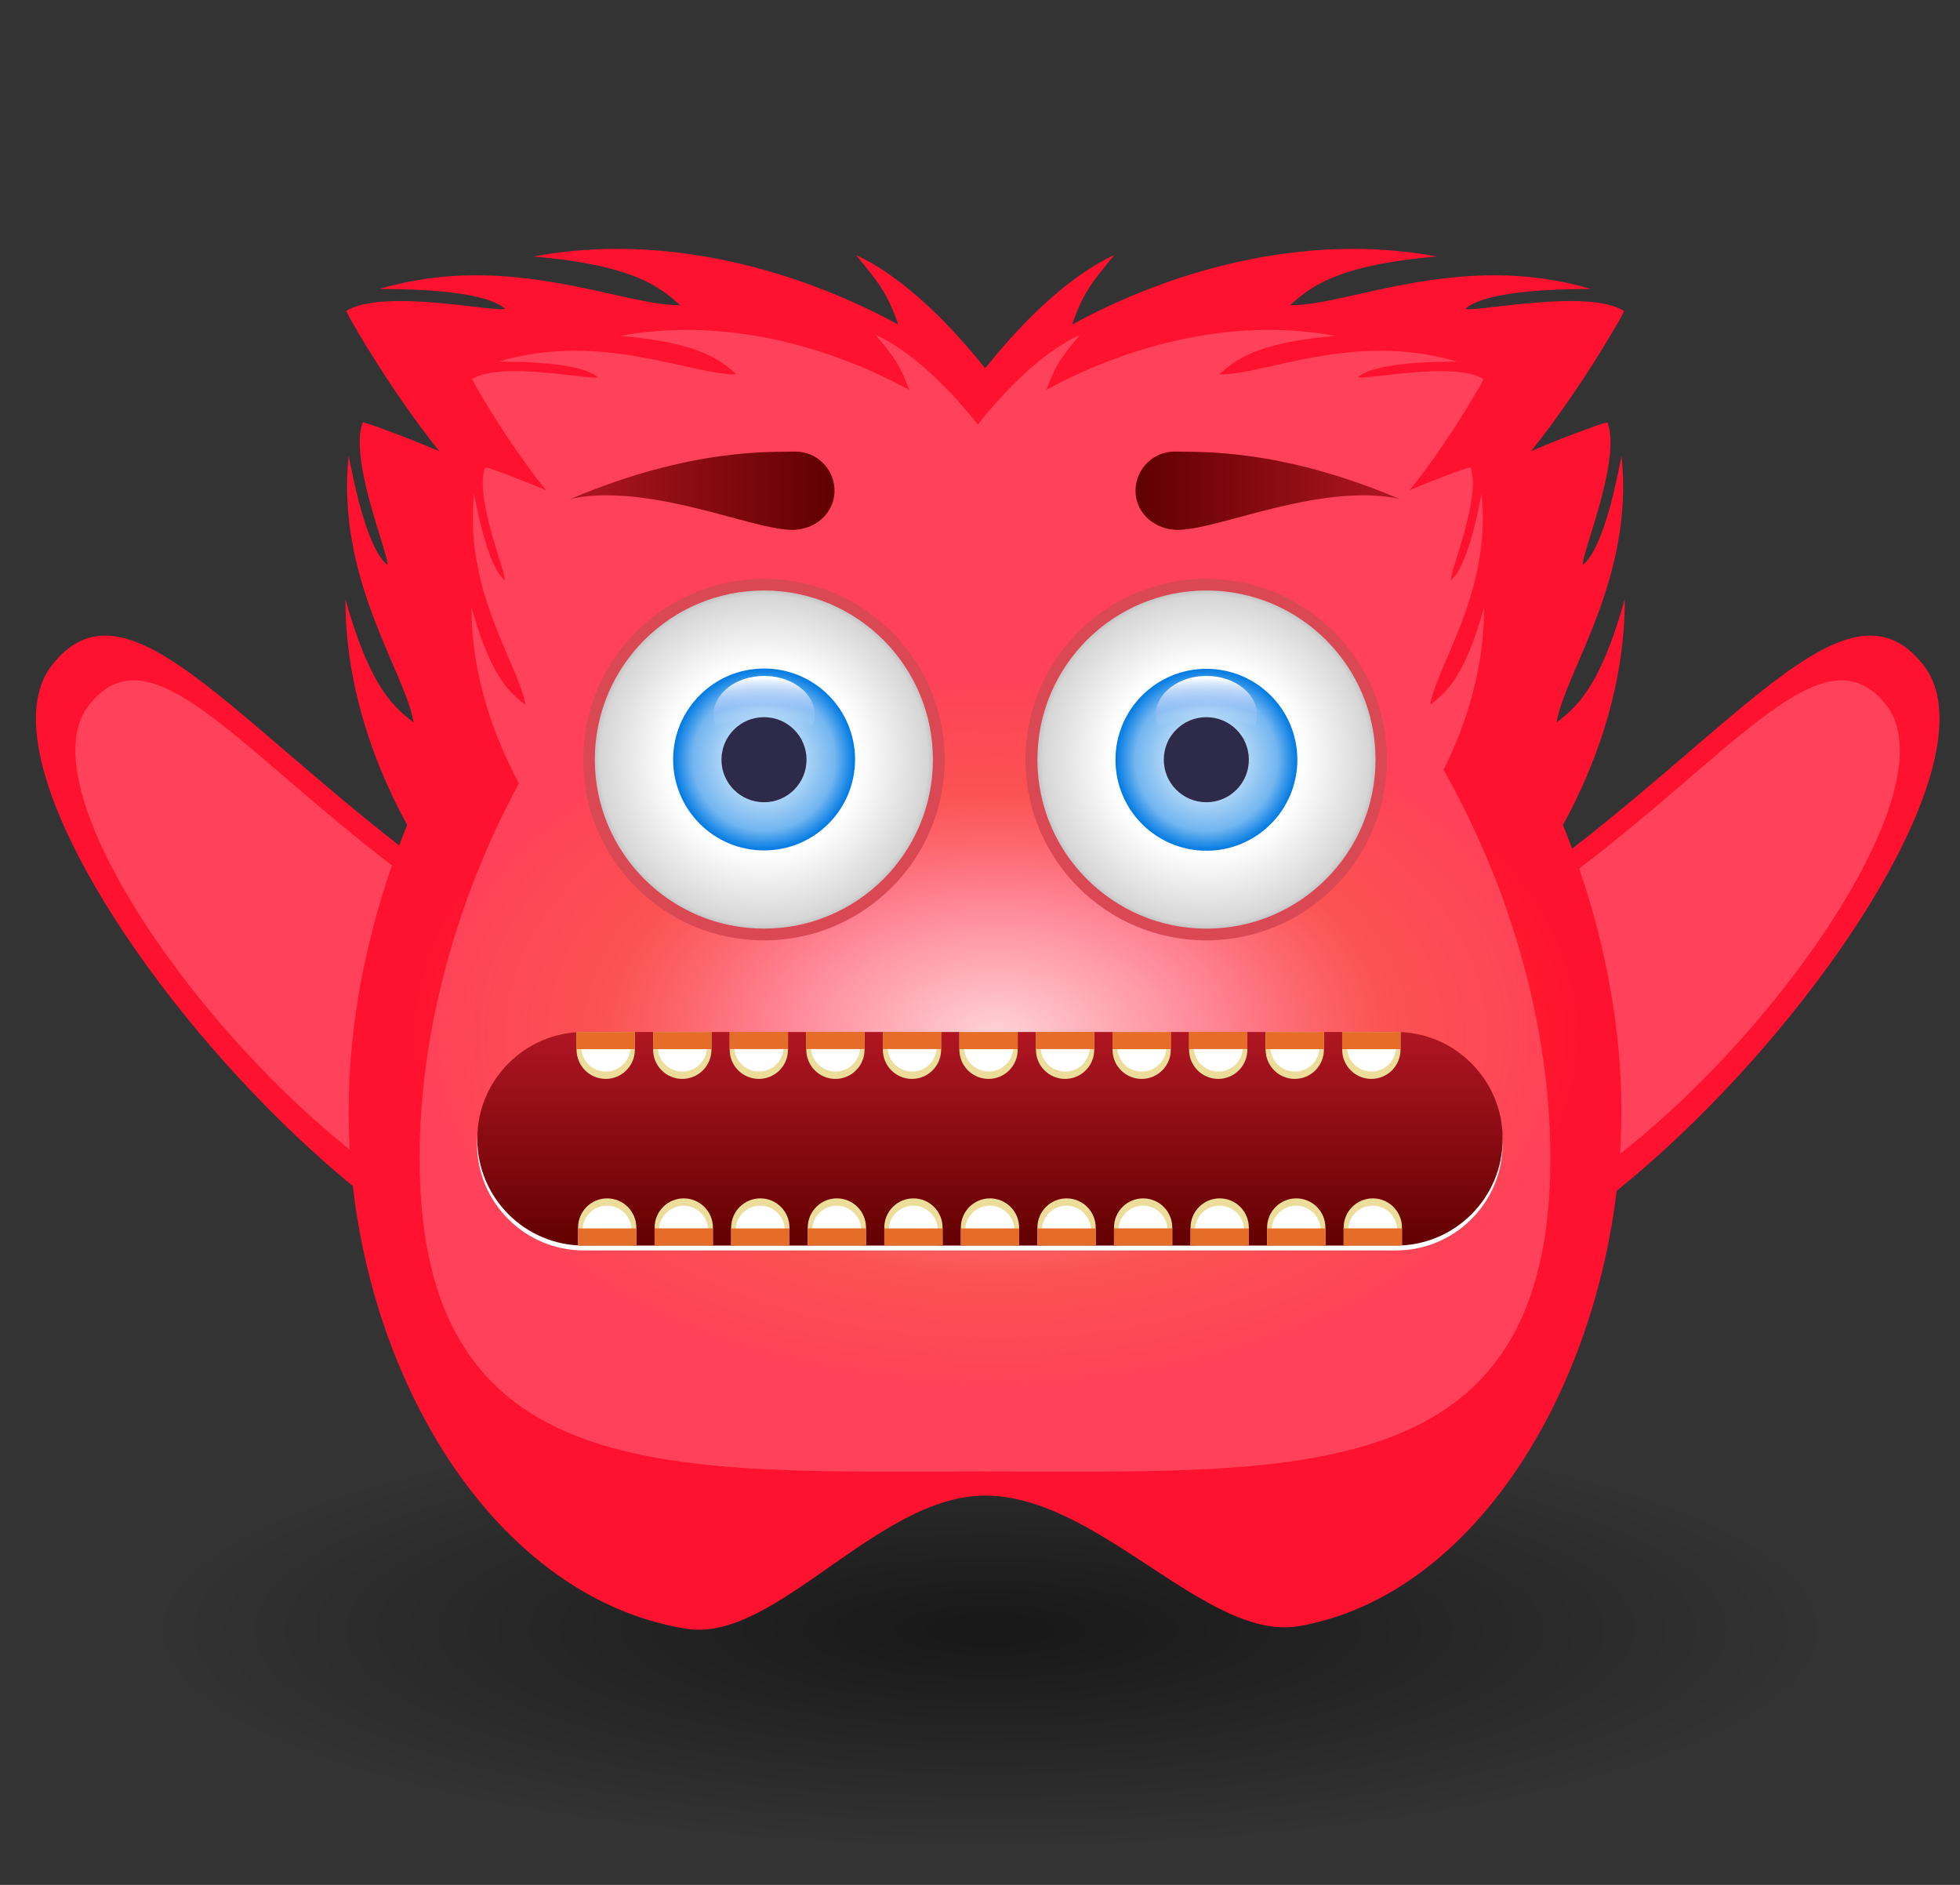 <svg width="52" height="50" viewBox="0 0 52 50" fill="none" xmlns="http://www.w3.org/2000/svg">
<rect x="0" y="0" width="52" height="50" fill="#333333" stroke="none"/>
<ellipse cx="26.279" cy="43.24" rx="22.264" ry="5.802" fill="url(#paint0_radial_34254_128902)" fill-opacity="0.5"/>
<path d="M51.033 17.647C48.815 14.808 45.597 20.228 38.7 24.656C31.723 29.134 31.499 29.075 34.125 33.165C38.264 39.612 54.244 21.756 51.033 17.647Z" fill="#FF122F"/>
<path opacity="0.2" d="M50.047 18.709C48.181 16.321 45.475 20.88 39.672 24.605C33.804 28.373 33.615 28.322 35.824 31.762C39.307 37.186 52.748 22.166 50.047 18.709Z" fill="white"/>
<path d="M1.377 17.647C3.594 14.808 6.812 20.228 13.71 24.656C20.686 29.134 20.91 29.075 18.284 33.165C14.145 39.612 -1.835 21.756 1.377 17.647Z" fill="#FF122F"/>
<path opacity="0.2" d="M2.356 18.709C4.222 16.321 6.928 20.88 12.731 24.605C18.599 28.373 18.788 28.322 16.579 31.762C13.097 37.186 -0.345 22.166 2.356 18.709Z" fill="white"/>
<path d="M43.017 29.48C43.017 20.156 35.459 9.75 26.134 9.75C16.809 9.75 9.25 20.156 9.25 29.48C9.25 35.937 12.875 42.339 18.201 43.206C20.566 43.591 23.266 39.674 26.134 39.674C29.175 39.674 32.028 43.58 34.493 43.132C35.427 42.962 36.305 42.607 37.116 42.102C40.728 39.849 43.017 34.611 43.017 29.48Z" fill="#FF122F"/>
<path d="M9.188 8.249C9.265 8.42 9.364 8.592 9.474 8.767C9.473 8.767 9.472 8.768 9.471 8.768C12.187 13.363 15.739 16.873 19.662 16.873C22.59 16.873 25.351 14.961 27.68 12.063C27.125 10.988 24.98 7.82 22.711 6.765C23.35 7.541 23.54 7.783 23.833 8.612C21.334 7.245 17.755 6.13 14.153 6.804C16.891 7.041 17.53 7.645 18.048 8.094C16.537 8.126 13.533 6.637 10.068 7.665C10.604 7.671 12.799 7.663 13.403 8.191C13.124 8.289 10.148 7.642 9.188 8.249Z" fill="#FF122F"/>
<path d="M9.626 11.203C9.792 11.244 9.963 11.303 10.137 11.373C10.138 11.372 10.138 11.372 10.138 11.371C14.711 13.032 18.452 15.626 19.11 19.14C19.602 21.763 18.351 24.558 16.145 27.13C15.09 26.812 11.891 25.422 10.565 23.567C11.368 24.009 11.616 24.139 12.408 24.263C10.764 22.253 9.164 19.234 9.164 15.894C9.836 18.307 10.485 18.778 10.974 19.167C10.748 17.808 8.91 15.367 9.25 12.09C9.346 12.569 9.706 14.537 10.282 14.989C10.321 14.723 9.243 12.166 9.626 11.203Z" fill="#FF122F"/>
<path d="M43.087 8.249C43.009 8.42 42.91 8.592 42.8 8.767C42.801 8.767 42.802 8.768 42.803 8.768C40.088 13.363 36.535 16.873 32.612 16.873C29.684 16.873 26.923 14.961 24.594 12.063C25.15 10.988 27.295 7.82 29.563 6.765C28.924 7.541 28.735 7.783 28.441 8.612C30.941 7.245 34.519 6.13 38.121 6.804C35.383 7.041 34.744 7.645 34.226 8.094C35.737 8.126 38.741 6.637 42.206 7.665C41.67 7.671 39.476 7.663 38.872 8.191C39.151 8.289 42.126 7.642 43.087 8.249Z" fill="#FF122F"/>
<path d="M42.645 11.203C42.479 11.244 42.308 11.303 42.134 11.373C42.133 11.372 42.133 11.372 42.133 11.371C37.56 13.032 33.819 15.626 33.161 19.14C32.669 21.763 33.92 24.558 36.126 27.13C37.181 26.812 40.38 25.422 41.706 23.567C40.903 24.009 40.655 24.139 39.862 24.263C41.507 22.253 43.106 19.234 43.107 15.894C42.435 18.307 41.786 18.778 41.297 19.167C41.522 17.808 43.361 15.367 43.021 12.09C42.925 12.569 42.565 14.537 41.989 14.989C41.949 14.723 43.028 12.166 42.645 11.203Z" fill="#FF122F"/>
<path opacity="0.2" d="M38.3 20.422C38.932 19.148 39.376 17.672 39.376 16.108C38.844 18.018 38.331 18.39 37.943 18.698C38.122 17.623 39.577 15.691 39.307 13.098C39.231 13.476 38.946 15.033 38.491 15.392C38.46 15.181 39.313 13.157 39.011 12.395C38.879 12.428 38.743 12.475 38.605 12.53V12.528C38.194 12.677 37.791 12.836 37.4 13.004C38.015 12.232 38.594 11.375 39.132 10.464C39.131 10.464 39.131 10.464 39.13 10.463C39.218 10.325 39.295 10.189 39.357 10.054C38.596 9.573 36.241 10.085 36.02 10.008C36.498 9.589 38.236 9.597 38.66 9.592C35.917 8.777 33.54 9.956 32.344 9.931C32.754 9.576 33.259 9.097 35.427 8.91C32.576 8.377 29.743 9.259 27.765 10.341C27.998 9.686 28.148 9.494 28.654 8.879C27.651 9.345 26.681 10.331 25.942 11.259C25.203 10.331 24.232 9.345 23.23 8.879C23.736 9.494 23.886 9.686 24.119 10.341C22.14 9.259 19.308 8.377 16.456 8.91C18.624 9.097 19.13 9.576 19.54 9.931C18.344 9.956 15.966 8.777 13.224 9.592C13.648 9.597 15.385 9.589 15.863 10.008C15.642 10.085 13.287 9.573 12.527 10.054C12.588 10.189 12.666 10.325 12.754 10.463C12.753 10.464 12.752 10.464 12.752 10.464C13.29 11.375 13.869 12.232 14.484 13.004C14.092 12.836 13.69 12.677 13.279 12.528C13.278 12.528 13.278 12.529 13.278 12.53C13.14 12.475 13.005 12.428 12.873 12.395C12.57 13.157 13.424 15.181 13.393 15.392C12.937 15.033 12.652 13.476 12.576 13.098C12.307 15.691 13.762 17.623 13.94 18.698C13.553 18.39 13.04 18.018 12.508 16.108C12.508 17.821 13.04 19.427 13.768 20.778C12.106 23.854 11.133 27.376 11.133 30.726C11.133 39.527 17.848 39.035 26.132 39.035C34.417 39.035 41.132 39.527 41.132 30.726C41.132 27.246 40.082 23.581 38.3 20.422Z" fill="white"/>
<ellipse opacity="0.9" cx="26.423" cy="27.449" rx="15.556" ry="9.636" fill="url(#paint1_radial_34254_128902)"/>
<path d="M39.866 30.339C39.866 31.902 38.598 33.17 37.034 33.17H15.488C13.924 33.17 12.656 31.902 12.656 30.339C12.656 28.776 13.924 27.508 15.488 27.508H37.034C38.598 27.508 39.866 28.776 39.866 30.339Z" fill="white"/>
<path d="M25.062 20.15C25.062 22.798 22.916 24.945 20.268 24.945C17.619 24.945 15.472 22.798 15.472 20.15C15.472 17.502 17.619 15.355 20.268 15.355C22.916 15.355 25.062 17.502 25.062 20.15Z" fill="#DA4854"/>
<path fill-rule="evenodd" clip-rule="evenodd" d="M24.751 20.149C24.751 22.625 22.743 24.633 20.266 24.633C17.789 24.633 15.781 22.625 15.781 20.149C15.781 17.672 17.789 15.664 20.266 15.664C22.743 15.664 24.751 17.672 24.751 20.149Z" fill="url(#paint2_radial_34254_128902)"/>
<path fill-rule="evenodd" clip-rule="evenodd" d="M22.685 20.147C22.685 21.479 21.605 22.559 20.272 22.559C18.94 22.559 17.859 21.479 17.859 20.147C17.859 18.814 18.94 17.734 20.272 17.734C21.605 17.734 22.685 18.814 22.685 20.147Z" fill="url(#paint3_radial_34254_128902)"/>
<path d="M21.398 20.153C21.398 20.776 20.893 21.281 20.27 21.281C19.646 21.281 19.141 20.776 19.141 20.153C19.141 19.529 19.646 19.024 20.27 19.024C20.893 19.024 21.398 19.529 21.398 20.153Z" fill="#2E2A49"/>
<ellipse cx="20.273" cy="18.962" rx="1.343" ry="1.032" fill="url(#paint4_radial_34254_128902)"/>
<path d="M36.797 20.15C36.797 22.798 34.651 24.945 32.001 24.945C29.353 24.945 27.206 22.798 27.206 20.15C27.206 17.501 29.353 15.354 32.001 15.354C34.651 15.354 36.797 17.501 36.797 20.15Z" fill="#DA4854"/>
<path fill-rule="evenodd" clip-rule="evenodd" d="M36.494 20.149C36.494 22.626 34.486 24.634 32.008 24.634C29.532 24.634 27.523 22.626 27.523 20.149C27.523 17.672 29.532 15.664 32.008 15.664C34.486 15.664 36.494 17.672 36.494 20.149Z" fill="url(#paint5_radial_34254_128902)"/>
<path fill-rule="evenodd" clip-rule="evenodd" d="M34.419 20.155C34.419 21.487 33.339 22.567 32.007 22.567C30.674 22.567 29.594 21.487 29.594 20.155C29.594 18.822 30.674 17.742 32.007 17.742C33.339 17.742 34.419 18.822 34.419 20.155Z" fill="url(#paint6_radial_34254_128902)"/>
<path d="M33.133 20.152C33.133 20.776 32.628 21.281 32.005 21.281C31.381 21.281 30.876 20.776 30.876 20.152C30.876 19.529 31.381 19.024 32.005 19.024C32.628 19.024 33.133 19.529 33.133 20.152Z" fill="#2E2A49"/>
<ellipse cx="32.007" cy="18.962" rx="1.343" ry="1.032" fill="url(#paint7_radial_34254_128902)"/>
<path d="M15.49 27.375C13.929 27.375 12.662 28.648 12.662 30.208C12.662 31.774 13.929 33.041 15.49 33.041H37.04C38.6 33.041 39.867 31.774 39.867 30.208C39.867 28.648 38.6 27.375 37.04 27.375H15.49Z" fill="url(#paint8_linear_34254_128902)"/>
<path d="M15.297 27.375V27.847C15.297 28.274 15.643 28.62 16.07 28.62C16.497 28.62 16.843 28.274 16.843 27.847V27.375H15.297Z" fill="#EDDD9A"/>
<path d="M15.422 27.375V27.773C15.422 28.133 15.714 28.425 16.074 28.425C16.434 28.425 16.726 28.133 16.726 27.773V27.375H15.422Z" fill="white"/>
<rect width="1.546" height="0.455" transform="matrix(-1 0 0 1 16.844 27.375)" fill="#E66D28"/>
<path d="M17.328 27.375C17.328 27.376 17.328 27.378 17.328 27.379V27.847C17.328 28.274 17.675 28.62 18.101 28.62C18.528 28.62 18.875 28.274 18.875 27.847V27.379C18.875 27.378 18.874 27.376 18.874 27.375H17.328Z" fill="#EDDD9A"/>
<path d="M17.453 27.375V27.773C17.453 28.133 17.745 28.425 18.105 28.425C18.465 28.425 18.757 28.133 18.757 27.773V27.375H17.453Z" fill="white"/>
<rect width="1.546" height="0.455" transform="matrix(-1 0 0 1 18.875 27.375)" fill="#E66D28"/>
<path d="M19.359 27.375V27.847C19.359 28.274 19.706 28.62 20.133 28.62C20.56 28.62 20.906 28.274 20.906 27.847V27.375H19.359Z" fill="#EDDD9A"/>
<path d="M19.485 27.375C19.484 27.376 19.484 27.377 19.484 27.378V27.773C19.484 28.133 19.776 28.425 20.136 28.425C20.496 28.425 20.788 28.133 20.788 27.773V27.378C20.788 27.377 20.788 27.376 20.788 27.375H19.485Z" fill="white"/>
<rect width="1.547" height="0.455" transform="matrix(1 0 0 -1 19.359 27.828)" fill="#E66D28"/>
<path d="M21.391 27.375V27.847C21.391 28.274 21.737 28.62 22.164 28.62C22.591 28.62 22.937 28.274 22.937 27.847V27.375H21.391Z" fill="#EDDD9A"/>
<path d="M21.516 27.375V27.773C21.516 28.133 21.808 28.425 22.168 28.425C22.528 28.425 22.82 28.133 22.82 27.773V27.375H21.516Z" fill="white"/>
<rect width="1.547" height="0.455" transform="matrix(1 0 0 -1 21.391 27.828)" fill="#E66D28"/>
<path d="M23.422 27.375V27.847C23.422 28.274 23.768 28.62 24.195 28.62C24.622 28.62 24.968 28.274 24.968 27.847V27.375H23.422Z" fill="#EDDD9A"/>
<path d="M23.547 27.375V27.773C23.547 28.133 23.839 28.425 24.199 28.425C24.559 28.425 24.851 28.133 24.851 27.773V27.375H23.547Z" fill="white"/>
<rect width="1.546" height="0.455" transform="matrix(1 0 0 -1 23.422 27.828)" fill="#E66D28"/>
<path d="M25.454 27.375C25.454 27.376 25.453 27.378 25.453 27.379V27.847C25.453 28.274 25.8 28.62 26.226 28.62C26.654 28.62 27 28.274 27 27.847V27.375H25.454Z" fill="#EDDD9A"/>
<path d="M25.579 27.375C25.579 27.376 25.578 27.377 25.578 27.378V27.773C25.578 28.133 25.87 28.425 26.23 28.425C26.591 28.425 26.883 28.133 26.883 27.773V27.375H25.579Z" fill="white"/>
<rect width="1.546" height="0.455" transform="matrix(-1 0 0 1 27 27.375)" fill="#E66D28"/>
<path d="M27.484 27.375V27.847C27.484 28.274 27.831 28.62 28.258 28.62C28.685 28.62 29.031 28.274 29.031 27.847V27.379C29.031 27.378 29.031 27.376 29.031 27.375H27.484Z" fill="#EDDD9A"/>
<path d="M27.61 27.375C27.609 27.376 27.609 27.377 27.609 27.378V27.773C27.609 28.133 27.901 28.425 28.262 28.425C28.622 28.425 28.914 28.133 28.914 27.773V27.375H27.61Z" fill="white"/>
<rect width="1.547" height="0.455" transform="matrix(1 0 0 -1 27.484 27.828)" fill="#E66D28"/>
<path d="M29.516 27.375V27.847C29.516 28.274 29.862 28.62 30.289 28.62C30.716 28.62 31.062 28.274 31.062 27.847V27.375H29.516Z" fill="#EDDD9A"/>
<path d="M29.641 27.375V27.773C29.641 28.133 29.933 28.425 30.292 28.425C30.653 28.425 30.945 28.133 30.945 27.773V27.375H29.641Z" fill="white"/>
<rect width="1.546" height="0.455" transform="matrix(-1 0 0 1 31.062 27.375)" fill="#E66D28"/>
<path d="M31.547 27.375V27.847C31.547 28.274 31.893 28.62 32.32 28.62C32.748 28.62 33.093 28.274 33.093 27.847V27.375H31.547Z" fill="#EDDD9A"/>
<path d="M31.672 27.375V27.773C31.672 28.133 31.964 28.425 32.324 28.425C32.684 28.425 32.976 28.133 32.976 27.773V27.375H31.672Z" fill="white"/>
<rect width="1.546" height="0.455" transform="matrix(1 0 0 -1 31.547 27.828)" fill="#E66D28"/>
<path d="M33.578 27.375V27.847C33.578 28.274 33.924 28.62 34.351 28.62C34.778 28.62 35.124 28.274 35.124 27.847V27.379C35.124 27.378 35.124 27.376 35.124 27.375H33.578Z" fill="#EDDD9A"/>
<path d="M33.703 27.375V27.773C33.703 28.133 33.995 28.425 34.355 28.425C34.715 28.425 35.008 28.133 35.008 27.773V27.378C35.008 27.377 35.007 27.376 35.007 27.375H33.703Z" fill="white"/>
<rect width="1.546" height="0.455" transform="matrix(-1 0 0 1 35.125 27.375)" fill="#E66D28"/>
<path d="M35.61 27.375C35.61 27.376 35.609 27.378 35.609 27.379V27.847C35.609 28.274 35.956 28.62 36.383 28.62C36.81 28.62 37.156 28.274 37.156 27.847V27.375H35.61Z" fill="#EDDD9A"/>
<path d="M35.734 27.375V27.773C35.734 28.133 36.026 28.425 36.386 28.425C36.746 28.425 37.038 28.133 37.038 27.773V27.375H35.734Z" fill="white"/>
<rect width="1.546" height="0.455" transform="matrix(-1 0 0 1 37.156 27.375)" fill="#E66D28"/>
<path d="M15.336 33.034V32.563C15.336 32.135 15.682 31.789 16.109 31.789C16.536 31.789 16.882 32.135 16.882 32.563V33.034H15.336Z" fill="#EDDD9A"/>
<path d="M15.453 33.034V32.637C15.453 32.276 15.745 31.984 16.105 31.984C16.465 31.984 16.758 32.276 16.758 32.637V33.034H15.453Z" fill="white"/>
<rect width="1.546" height="0.455" transform="matrix(-1 0 0 1 16.883 32.586)" fill="#E66D28"/>
<path d="M17.367 33.034C17.367 33.033 17.367 33.032 17.367 33.03V32.563C17.367 32.135 17.714 31.789 18.14 31.789C18.568 31.789 18.914 32.135 18.914 32.563V33.034H17.367Z" fill="#EDDD9A"/>
<path d="M17.484 33.034V32.637C17.484 32.276 17.776 31.984 18.136 31.984C18.496 31.984 18.788 32.276 18.788 32.637V33.031C18.788 33.032 18.788 33.033 18.788 33.034H17.484Z" fill="white"/>
<rect width="1.546" height="0.455" transform="matrix(1 0 0 -1 17.367 33.039)" fill="#E66D28"/>
<path d="M19.399 33.034C19.399 33.033 19.398 33.032 19.398 33.03V32.563C19.398 32.135 19.745 31.789 20.172 31.789C20.599 31.789 20.945 32.135 20.945 32.563V33.03C20.945 33.032 20.945 33.033 20.945 33.034H19.399Z" fill="#EDDD9A"/>
<path d="M19.516 33.034C19.516 33.033 19.516 33.032 19.516 33.031V32.637C19.516 32.276 19.808 31.984 20.168 31.984C20.528 31.984 20.82 32.276 20.82 32.637V33.031C20.82 33.032 20.82 33.033 20.82 33.034H19.516Z" fill="white"/>
<rect width="1.547" height="0.455" transform="matrix(-1 0 0 1 20.945 32.586)" fill="#E66D28"/>
<path d="M21.43 33.034V32.563C21.43 32.135 21.776 31.789 22.203 31.789C22.63 31.789 22.976 32.135 22.976 32.563V33.034H21.43Z" fill="#EDDD9A"/>
<path d="M21.547 33.034C21.547 33.033 21.547 33.032 21.547 33.031V32.637C21.547 32.276 21.839 31.984 22.199 31.984C22.559 31.984 22.851 32.276 22.851 32.637V33.034H21.547Z" fill="white"/>
<rect width="1.546" height="0.455" transform="matrix(1 0 0 -1 21.43 33.039)" fill="#E66D28"/>
<path d="M23.461 33.034V32.563C23.461 32.135 23.807 31.789 24.234 31.789C24.661 31.789 25.007 32.135 25.007 32.563V33.034H23.461Z" fill="#EDDD9A"/>
<path d="M23.578 33.034V32.637C23.578 32.276 23.87 31.984 24.23 31.984C24.59 31.984 24.883 32.276 24.883 32.637V33.034H23.578Z" fill="white"/>
<rect width="1.546" height="0.455" transform="matrix(-1 0 0 1 25.008 32.586)" fill="#E66D28"/>
<path d="M25.492 33.034V32.563C25.492 32.135 25.838 31.789 26.265 31.789C26.692 31.789 27.038 32.135 27.038 32.563V33.034H25.492Z" fill="#EDDD9A"/>
<path d="M25.609 33.034V32.637C25.609 32.276 25.901 31.984 26.261 31.984C26.621 31.984 26.913 32.276 26.913 32.637V33.031C26.913 33.032 26.913 33.033 26.913 33.034H25.609Z" fill="white"/>
<rect width="1.546" height="0.455" transform="matrix(-1 0 0 1 27.039 32.586)" fill="#E66D28"/>
<path d="M27.524 33.034C27.524 33.033 27.523 33.032 27.523 33.03V32.563C27.523 32.135 27.87 31.789 28.297 31.789C28.724 31.789 29.07 32.135 29.07 32.563V33.034H27.524Z" fill="#EDDD9A"/>
<path d="M27.641 33.034C27.641 33.033 27.641 33.032 27.641 33.031V32.637C27.641 32.276 27.933 31.984 28.293 31.984C28.653 31.984 28.945 32.276 28.945 32.637V33.034H27.641Z" fill="white"/>
<rect width="1.546" height="0.455" transform="matrix(-1 0 0 1 29.07 32.586)" fill="#E66D28"/>
<path d="M29.555 33.034V32.563C29.555 32.135 29.901 31.789 30.328 31.789C30.755 31.789 31.101 32.135 31.101 32.563V33.034H29.555Z" fill="#EDDD9A"/>
<path d="M29.672 33.034C29.672 33.033 29.672 33.032 29.672 33.031V32.637C29.672 32.276 29.965 31.984 30.324 31.984C30.684 31.984 30.976 32.276 30.976 32.637V33.034H29.672Z" fill="white"/>
<rect width="1.546" height="0.455" transform="matrix(1 0 0 -1 29.555 33.039)" fill="#E66D28"/>
<path d="M31.586 33.034V32.563C31.586 32.135 31.932 31.789 32.359 31.789C32.786 31.789 33.132 32.135 33.132 32.563V33.034H31.586Z" fill="#EDDD9A"/>
<path d="M31.703 33.034V32.637C31.703 32.276 31.995 31.984 32.355 31.984C32.715 31.984 33.008 32.276 33.008 32.637V33.034H31.703Z" fill="white"/>
<rect width="1.546" height="0.455" transform="matrix(-1 0 0 1 33.133 32.586)" fill="#E66D28"/>
<path d="M33.618 33.034C33.618 33.033 33.617 33.032 33.617 33.03V32.563C33.617 32.135 33.964 31.789 34.391 31.789C34.818 31.789 35.164 32.135 35.164 32.563V33.034H33.618Z" fill="#EDDD9A"/>
<path d="M33.734 33.034V32.637C33.734 32.276 34.026 31.984 34.386 31.984C34.747 31.984 35.039 32.276 35.039 32.637V33.034H33.734Z" fill="white"/>
<rect width="1.546" height="0.455" transform="matrix(-1 0 0 1 35.164 32.586)" fill="#E66D28"/>
<path d="M35.648 33.034V32.563C35.648 32.135 35.995 31.789 36.422 31.789C36.849 31.789 37.195 32.135 37.195 32.563V33.034H35.648Z" fill="#EDDD9A"/>
<path d="M35.766 33.034C35.766 33.033 35.766 33.032 35.766 33.031V32.637C35.766 32.276 36.058 31.984 36.418 31.984C36.778 31.984 37.07 32.276 37.07 32.637V33.031C37.07 33.032 37.07 33.033 37.07 33.034H35.766Z" fill="white"/>
<rect width="1.547" height="0.455" transform="matrix(1 0 0 -1 35.648 33.039)" fill="#E66D28"/>
<path d="M30.126 12.98C30.105 13.546 30.552 13.994 31.126 14.05C31.574 14.099 32.386 13.847 33.344 13.595C34.526 13.288 35.932 12.98 37.122 13.232C33.904 11.867 31.77 12.001 31.196 11.979C31.189 11.979 31.175 11.979 31.161 11.979C30.608 11.979 30.147 12.42 30.126 12.98Z" fill="url(#paint9_linear_34254_128902)"/>
<path d="M21.07 11.979C20.496 12.001 18.362 11.868 15.144 13.232C16.333 12.98 17.739 13.288 18.922 13.595C19.88 13.847 20.692 14.099 21.14 14.05C21.713 13.994 22.161 13.546 22.14 12.98C22.119 12.42 21.657 11.979 21.105 11.979C21.09 11.979 21.076 11.979 21.07 11.979Z" fill="url(#paint10_linear_34254_128902)"/>
<defs>
<radialGradient id="paint0_radial_34254_128902" cx="0" cy="0" r="1" gradientUnits="userSpaceOnUse" gradientTransform="translate(26.279 43.24) rotate(90) scale(5.802 22.264)">
<stop offset="0.078"/>
<stop offset="1" stop-opacity="0"/>
</radialGradient>
<radialGradient id="paint1_radial_34254_128902" cx="0" cy="0" r="1" gradientUnits="userSpaceOnUse" gradientTransform="translate(26.423 27.449) rotate(90) scale(9.618 15.556)">
<stop stop-color="white" stop-opacity="0.85"/>
<stop offset="0.404" stop-color="white" stop-opacity="0.36"/>
<stop offset="0.681" stop-color="#EC8F3A" stop-opacity="0.24"/>
<stop offset="1" stop-color="#EC8F3A" stop-opacity="0"/>
</radialGradient>
<radialGradient id="paint2_radial_34254_128902" cx="0" cy="0" r="1" gradientUnits="userSpaceOnUse" gradientTransform="translate(20.266 20.149) scale(4.485 4.485)">
<stop stop-color="white"/>
<stop offset="0.56" stop-color="white"/>
<stop offset="0.97" stop-color="#D6D6D6"/>
<stop offset="1" stop-color="#C6C6C6"/>
</radialGradient>
<radialGradient id="paint3_radial_34254_128902" cx="0" cy="0" r="1" gradientUnits="userSpaceOnUse" gradientTransform="translate(20.272 20.147) scale(2.413 2.413)">
<stop stop-color="white"/>
<stop offset="0.78" stop-color="#73B6F0"/>
<stop offset="1" stop-color="#007AE3"/>
</radialGradient>
<radialGradient id="paint4_radial_34254_128902" cx="0" cy="0" r="1" gradientUnits="userSpaceOnUse" gradientTransform="translate(20.273 21.135) rotate(-90) scale(3.206 4.171)">
<stop offset="0.401" stop-color="#2E2A49"/>
<stop offset="0.547" stop-color="#2E2A49" stop-opacity="0"/>
<stop offset="0.646" stop-color="white" stop-opacity="0"/>
<stop offset="0.76" stop-color="#B0C5FB" stop-opacity="0.33"/>
<stop offset="0.984" stop-color="white"/>
</radialGradient>
<radialGradient id="paint5_radial_34254_128902" cx="0" cy="0" r="1" gradientUnits="userSpaceOnUse" gradientTransform="translate(32.008 20.149) scale(4.485 4.485)">
<stop stop-color="white"/>
<stop offset="0.56" stop-color="white"/>
<stop offset="0.97" stop-color="#D6D6D6"/>
<stop offset="1" stop-color="#C6C6C6"/>
</radialGradient>
<radialGradient id="paint6_radial_34254_128902" cx="0" cy="0" r="1" gradientUnits="userSpaceOnUse" gradientTransform="translate(32.006 20.155) scale(2.413 2.413)">
<stop stop-color="white"/>
<stop offset="0.78" stop-color="#73B6F0"/>
<stop offset="1" stop-color="#007AE3"/>
</radialGradient>
<radialGradient id="paint7_radial_34254_128902" cx="0" cy="0" r="1" gradientUnits="userSpaceOnUse" gradientTransform="translate(32.007 21.135) rotate(-90) scale(3.206 4.171)">
<stop offset="0.401" stop-color="#2E2A49"/>
<stop offset="0.547" stop-color="#2E2A49" stop-opacity="0"/>
<stop offset="0.646" stop-color="white" stop-opacity="0"/>
<stop offset="0.76" stop-color="#B0C5FB" stop-opacity="0.33"/>
<stop offset="0.984" stop-color="white"/>
</radialGradient>
<linearGradient id="paint8_linear_34254_128902" x1="12.662" y1="33.211" x2="12.662" y2="27.346" gradientUnits="userSpaceOnUse">
<stop stop-color="#600000"/>
<stop offset="1" stop-color="#B01622"/>
</linearGradient>
<linearGradient id="paint9_linear_34254_128902" x1="30.126" y1="9.521" x2="37.122" y2="9.521" gradientUnits="userSpaceOnUse">
<stop stop-color="#600000"/>
<stop offset="1" stop-color="#B01622"/>
</linearGradient>
<linearGradient id="paint10_linear_34254_128902" x1="22.14" y1="9.521" x2="15.144" y2="9.521" gradientUnits="userSpaceOnUse">
<stop stop-color="#600000"/>
<stop offset="1" stop-color="#B01622"/>
</linearGradient>
</defs>
</svg>
